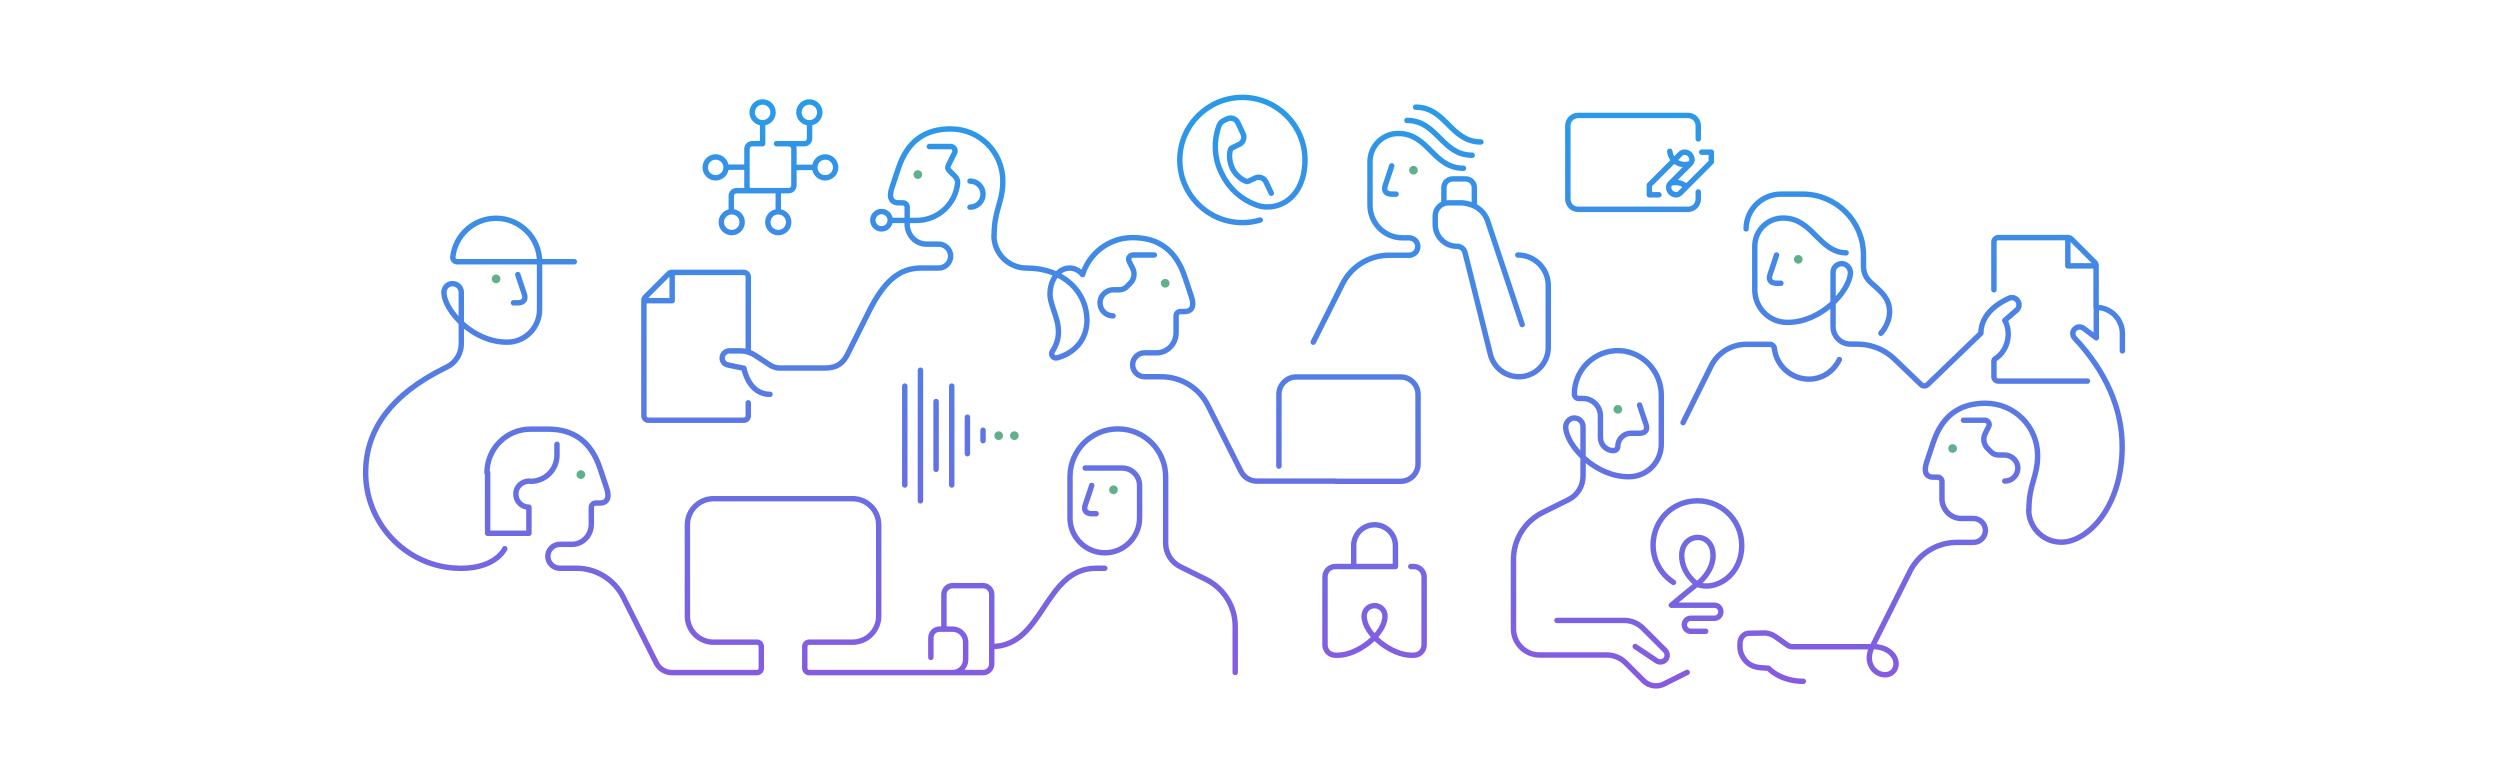 <svg width="1150" height="360" viewBox="0 0 1150 360" fill="none" xmlns="http://www.w3.org/2000/svg">
<path d="M457.2 108.3C457.2 116.6 463.9 123.3 472.2 123.3C489.2 123.3 500 134.3 500 147.3C500 156.9 493.5 162.7 486.3 164.6C484.5 165.1 483.1 163.1 484.1 161.6C491 151.2 483 142.5 483 135.3C483 128.7 487 123.3 492 123.3C494.3 123.3 496.4 124.4 498 126.3C501 116.5 510.2 109.3 521 109.3C533 109.3 540.9 115.1 545 127.3L548 136.3C550 142.3 547 143.3 545 143.3H543C541.9 143.3 541 144.2 541 145.3V153.1C541 158.1 537 162.3 532.1 162.3H526.5C523.5 162.3 521 164.8 521 167.8C521 170.8 523.5 173.3 526.5 173.3H534.2C543.3 173.3 551.6 178.4 555.7 186.6L570.9 216.9C572.3 219.6 575 221.3 578.1 221.3H614.4M424.1 123.3H431.8C434.8 123.3 437.3 120.8 437.3 117.8C437.3 114.8 434.8 112.3 431.8 112.3H426.2C421.2 112.3 417.3 108.1 417.3 103.1V95.3C417.3 94.2 416.4 93.3 415.3 93.3H413.3C411.3 93.3 408.3 92.3 410.3 86.3L413.3 77.3C417.4 65.1 425.3 59.3 437.3 59.3C450.6 59.3 461.3 70 461.3 83.3C461.3 93.3 457.3 96.3 457.3 108.3M427.5 67.4H437.3C438.8 67.4 439.8 69 439.1 70.3L436.2 76.1C435.8 76.9 436 77.8 436.6 78.4L439.3 81.1C440.1 81.9 440.6 83.1 440.5 84.3C439.5 93.9 431.4 101.4 421.6 101.4H409.6M512 145.3C508.6 145.3 505.9 142.5 506 139.1C506.1 135.8 509 133.3 512.2 133.3H514.9C516.2 133.3 517.5 132.8 518.4 131.8L519.9 130.3C521.7 128.5 522.2 125.7 521 123.4L519.4 120.2C518.7 118.9 519.7 117.3 521.2 117.3H531M614.3 221.4H644.3C648.7 221.4 652.3 217.8 652.3 213.4V181.4C652.3 177 648.7 173.4 644.3 173.4H596.3C591.9 173.4 588.3 177 588.3 181.4V214.4M423.7 123.3C413.7 123.3 406.7 129.3 399.7 143.3L390 162.7C388 166.8 385.3 169.3 379.3 169.3H358.7C357.1 169.3 355.6 168.8 354.3 168L347.3 163.4C345.3 162.1 343 161.4 340.6 161.4H335.5C333.7 161.4 332.2 162.9 332.2 164.7C332.2 166.3 333.3 167.6 334.9 167.9L342.2 169.4C342.2 169.4 344.2 181.4 354.2 181.4M446.2 95.3C449.5 95.3 452.2 92.6 452.2 89.3C452.2 86 449.5 83.3 446.2 83.3M344.2 161.3V127.3C344.2 126.2 343.3 125.3 342.2 125.3H309C308.5 125.3 308 125.5 307.6 125.9L296.8 136.7C296.4 137.1 296.2 137.6 296.2 138.1V191.3C296.2 192.4 297.1 193.3 298.2 193.3H342.2C343.3 193.3 344.2 192.4 344.2 191.3V185.3M309.2 126.3V138.3H297.2M243.5 221.3C240.2 221.3 237.3 223.8 237.3 227.1C237.2 230.5 239.9 233.3 243.3 233.3V245.3H224.3V217.3M244.2 221.4C250.8 221.4 256.2 216 256.2 209.4V204.4M232.2 252.4C232.2 252.4 227.6 262.7 208.6 261.3C185.7 259.5 168.1 240.1 168.2 217.2C168.3 197.3 180.3 181.4 204.2 169.5L205.6 168.8C209.7 166.8 212.2 162.6 212.2 158.1V134.5C212.2 132.1 210.2 130.3 207.7 130.5C205.5 130.7 204 132.8 204.2 135C204.8 143.2 217.7 157.6 233.5 157.4C241.7 157.3 248.2 150.6 248.2 142.4V120.4C248.2 109.4 239.2 100.4 228.2 100.4C217.9 100.4 209.4 108.2 208.3 118.2C208.2 119.4 209.1 120.4 210.3 120.4H264.2M238.2 126.3C238.2 126.3 240.4 133.1 241.2 135.3C242.2 138.3 240.2 139.3 238.2 139.3H236.2M502.2 223.3C502.2 223.3 500 230.1 499.2 232.3C498.2 235.3 500.2 236.3 502.2 236.3H504.2M568.2 309.3V288.1C568.2 279 563 270.7 554.9 266.6L542.8 260.6C538.8 258.6 536.2 254.4 536.2 249.9V219.3C536.2 207.1 526.4 197.3 514.2 197.3C502 197.3 492.2 207.1 492.2 219.3V238.3C492.2 247.1 499.4 254.3 508.2 254.3C517 254.3 524.2 247.1 524.2 238.3V223.3C524.2 218.9 520.6 215.3 516.2 215.3H499.2M456.2 297.4C480.2 297.4 480.2 261.4 504.2 261.4H508.2M456.2 297.4V273.4C456.2 271.2 454.4 269.4 452.2 269.4H438.2C436 269.4 434.2 271.2 434.2 273.4V289.4M456.2 297.4V305.4C456.2 307.6 454.4 309.4 452.2 309.4H438.2M428.2 302.4V293.4C428.2 291.2 430 289.4 432.2 289.4H438.2C441.5 289.4 444.2 292.1 444.2 295.4V303.4C444.2 306.7 441.5 309.4 438.2 309.4M438.2 309.4H372.2C371.1 309.4 370.2 308.5 370.2 307.4V297.4C370.2 296.3 371.1 295.4 372.2 295.4H392.2C398.8 295.4 404.2 290 404.2 283.4V241.4C404.2 234.8 398.8 229.4 392.2 229.4H328.2C321.6 229.4 316.2 234.8 316.2 241.4V283.4C316.2 290 321.6 295.4 328.2 295.4H348.2C349.3 295.4 350.2 296.3 350.2 297.4V307.4C350.2 308.5 349.3 309.4 348.2 309.4H309.1C306.1 309.4 303.3 307.7 301.9 305L286.7 274.7C282.6 266.6 274.3 261.4 265.2 261.4H257.5C254.5 261.4 252 258.9 252 255.9C252 252.9 254.5 250.4 257.5 250.4H263.1C268.1 250.4 272 246.2 272 241.2V233.4C272 232.3 272.9 231.4 274 231.4H276C278 231.4 281 230.4 279 224.4L276 215.4C271.9 203.2 264 197.4 252 197.4H244C233 197.4 224 206.4 224 217.4M640.2 76.3C640.2 76.3 638 83.1 637.2 85.3C636.2 88.3 638.2 89.3 640.2 89.3H642.2M673.2 77.4C666.2 77.4 662.2 73.4 658.2 69.4C654.2 65.4 650.2 61.4 643.2 61.4C636 61.4 630.2 67.2 630.2 74.4V94.4C630.2 102.7 636.9 109.4 645.2 109.4H648.2C650.4 109.4 652.2 111.2 652.2 113.4C652.2 115.6 650.4 117.4 648.2 117.4H639C629.9 117.4 621.6 122.5 617.5 130.7L604.1 157.4M647.2 55.4C654.2 55.4 658.2 59.4 662.2 63.4C666.2 67.4 670.2 71.4 677.2 71.4M651.2 49.3C658.2 49.3 662.2 53.3 666.2 57.3C670.2 61.3 674.2 65.3 681.2 65.3M700.2 149.3L684.2 101.3C681.2 93.3 672.2 93.3 672.2 93.3H666.2C662.9 93.3 660.2 96 660.2 99.3V103.3C660.2 108.8 664.7 113.3 670.2 113.3C672 113.3 673.5 114.5 673.9 116.2L676.2 125.3L685.6 163.1C687.1 169.1 692.5 173.3 698.7 173.3C706.1 173.3 712.2 167.3 712.2 159.8V131.3C712.2 123.6 705.9 117.3 698.2 117.3M678.2 94.3V86.3C678.2 84.1 676.4 82.3 674.2 82.3H668.2C666 82.3 664.2 84.1 664.2 86.3V93.3M716.2 285.4H747.2C750.4 285.4 753.4 286.7 755.7 288.9L766 299.2C767.2 300.4 767.2 302.4 766 303.6C765 304.6 763.3 304.8 762.1 304L752.2 297.4M754.2 186.3C754.2 186.3 756.4 193.1 757.2 195.3C758.2 198.3 756.2 199.3 754.2 199.3H750.2C746.9 199.3 744.2 202 744.2 205.3C744.2 206.4 743.3 207.3 742.2 207.3C738.9 207.3 736.2 204.6 736.2 201.3V191.3C736.2 186.9 732.6 183.3 728.2 183.3H726.2C725.1 183.3 724.2 182.4 724.2 181.3C724.2 170 733.6 160.9 744.9 161.3C755.7 161.7 764.2 170.9 764.2 181.8V204.3C764.2 212.5 757.7 219.2 749.5 219.3C733.7 219.5 720.7 204.9 720.2 196.7C720.1 194.6 721.7 192.5 723.8 192.3C726.2 192.1 728.2 193.9 728.2 196.3V219.1C728.2 223.6 725.6 227.8 721.6 229.8L709.5 235.8C701.4 239.9 696.2 248.2 696.2 257.3V289.3C696.2 295.9 701.6 301.3 708.2 301.3H739.2C742.4 301.3 745.4 302.6 747.7 304.8L756.1 313.2C758.5 315.6 762.3 316.2 765.3 314.7L776.1 309.3M817.2 117.3C817.2 117.3 815 124.1 814.2 126.3C813.2 129.3 815.2 130.3 817.2 130.3H819.2M849.2 116.3C843.2 116.3 839.2 112.3 835.2 108.3C831.2 104.3 827.2 100.3 820.2 100.3C813 100.3 807.2 106.1 807.2 113.3V133.3C807.2 141.5 813.7 148.2 821.9 148.3C837.7 148.5 850.7 133.9 851.2 125.7C851.3 123.6 849.7 121.5 847.6 121.3C845.2 121.1 843.2 122.9 843.2 125.3V149.3M803.2 105.3C803.2 96.5 810.4 89.3 819.2 89.3C824.2 89.3 829.2 89.3 829.2 89.3C844.7 89.3 857.2 101.8 857.2 117.3V122.3C857.2 128.3 861.2 130.3 863.2 132.3C865.2 134.3 869.2 137.3 869.2 143.3C869.2 149.3 865.2 153.3 865.2 153.3M843.2 150.3C843.2 154.7 846.8 158.3 851.2 158.3H854.3C860.7 158.3 866.8 160.7 871.4 165.1L883.8 177C884.6 177.7 885.8 177.7 886.6 177L911.2 153.3C911.2 144.1 919.9 139.1 924.1 137.2C925.3 136.6 926.8 136.9 927.8 137.9C929.1 139.2 929.1 141.4 927.6 142.7L922.2 147.4C925.1 152.3 924.2 161 917.7 165.1C917.4 165.3 917.2 165.6 917.2 165.9V173.3C917.2 174.4 918.1 175.3 919.2 175.3H960.2M917.2 133.3V111.3C917.2 110.2 918.1 109.3 919.2 109.3H951.4C951.9 109.3 952.4 109.5 952.8 109.9L963.6 120.7C964 121.1 964.2 121.6 964.2 122.1V141.3M951.2 110.3V122.3H963.2M922.2 221.3C925.6 221.3 928.3 218.5 928.2 215.1C928.1 211.8 925.2 209.3 922 209.3H919.3C918 209.3 916.7 208.8 915.8 207.8L914.3 206.3C912.5 204.5 912 201.7 913.2 199.4L914.8 196.2C915.5 194.9 914.5 193.3 913 193.3H903.2M933.2 234.4C933.2 242.7 939.9 249.4 948.2 249.4C960.2 249.4 976.2 233.4 976.2 205.4C976.2 188.2 968.9 171 954.3 155.5C953.2 154.3 953.2 152.4 954.4 151.3C955.5 150.2 957.2 150.1 958.4 151L964.3 155.4V141.4C970.9 141.4 976.3 146.8 976.3 153.4V161.4M829.5 313.4C818.8 313.4 813.5 307.4 813.5 307.4L809.5 307.1C807.4 306.9 805.4 306.2 803.8 304.8C801.9 303.1 800.6 300.7 800.4 298.1V296C800.4 293.3 802.2 291.4 804.4 291.3L810.7 291.2C812.9 291 815.1 291.7 816.9 293L822.3 296.8C823 297.3 823.8 297.5 824.6 297.5H861.2L878.6 262.8C882.7 254.7 891 249.5 900.1 249.5H907.8C910.8 249.5 913.3 247 913.3 244C913.3 241 910.8 238.5 907.8 238.5H902.2C897.2 238.5 893.3 234.3 893.3 229.3V221.5C893.3 220.4 892.4 219.5 891.3 219.5H889.3C887.3 219.5 884.3 218.5 886.3 212.5L889.3 203.5C893.4 191.3 901.3 185.5 913.3 185.5C926.6 185.5 937.3 196.2 937.3 209.5C937.3 219.5 933.3 222.5 933.3 234.5M846.1 165.4C843.5 170.7 838.4 174.4 832.1 174.4C823.9 174.4 817.1 168.2 816.2 160.2C816.1 159.2 815.2 158.4 814.2 158.4H803.2C796.4 158.4 790.1 162.3 787.1 168.4L774.2 194.4M769.8 267.9C763.5 263.8 759.5 256.4 760.6 248.1C761.8 238.7 769.1 231.5 778.5 230.5C790.8 229.1 801.2 238.7 801.2 250.8C801.2 265.4 788.4 272 780.8 268.8C780.8 268.8 773.6 264 773.6 255.6C773.6 244.6 788.1 244.2 788 255.6C788 260.6 784.9 264.9 782 267.6L776 272.4L768.8 278.4H788.6C790.3 278.4 791.6 279.7 791.6 281.4C791.6 283.1 790.3 284.4 788.6 284.4H777.8C776.1 284.4 774.8 285.7 774.8 287.4C774.8 289.1 776.1 290.4 777.8 290.4H784.6M622.7 260.6V251C622.7 245.7 627 241.4 632.3 241.4C637.6 241.4 641.9 245.7 641.9 251V260.6H614.3C611.6 260.6 609.5 262.7 609.5 265.4V296.6C609.5 299.3 611.6 301.4 614.3 301.4H615.5C624.4 301.4 637.1 291.8 637.1 283.4C637.1 280.7 635 278.6 632.3 278.6C629.6 278.6 627.5 280.7 627.5 283.4C627.5 291.8 640.2 301.4 649.1 301.4H650.3C653 301.4 655.1 299.3 655.1 296.6V265.4C655.1 262.7 652.9 260.6 650.3 260.6C649.3 260.6 648.7 260.6 649.1 260.6M416.2 223.1V177.6M423.4 170.3V230.4M437.8 177.6V223.1M430.6 215.9V184.7M445 191.9V208.7M452.2 202.7V197.9M768.6 84.2L777.6 75.2C778.7 74.1 778.5 72.3 777.3 71C776.1 69.8 774.2 69.6 773.1 70.7L758.7 85.1V89.6H763.1M782.8 70H787.2V74.5L772.8 88.9C771.7 90 769.9 89.8 768.6 88.6C767.4 87.4 767.2 85.5 768.3 84.4L777 75.7M777.4 75.3C777.4 75.3 773.6 76.9 770.1 73.8C770.1 73.8 768.5 72.6 768.1 69.6M775.7 85.8C772.2 82.8 768.4 84.3 768.4 84.3M781.2 88.3V91.5C781.2 94.2 779.1 96.3 776.4 96.3H726C723.3 96.3 721.2 94.2 721.2 91.5V57.9C721.2 55.2 723.3 53.1 726 53.1H776.4C779.1 53.1 781.2 55.2 781.2 57.9V63.9M579.7 101.2C577.1 102 574.3 102.4 571.5 102.4C555.6 102.4 542.7 89.5 542.7 73.6C542.7 57.7 555.6 44.8 571.5 44.8C587.4 44.8 600.3 57.7 600.3 73.6C600.3 87.2 592.5 95.2 582.9 95.2C581.2 95.2 579.5 94.9 577.9 94.3C571 91.8 565.3 86.7 562.1 80L561.7 79.2C558.5 72.5 558.2 64.9 560.7 57.9L560.9 57.6C561.2 56.7 561.9 56 562.8 55.5L564.5 54.7C566.3 53.8 568.5 54.6 569.4 56.4L571.8 61.5C572.7 63.3 571.9 65.5 570.1 66.4L568.4 67.2C568.4 67.2 567.3 67.7 566.6 68.1C565.5 68.6 564.9 73.2 566.9 77.5C568.9 81.7 573.3 83.8 574 83.5C574.7 83.2 575.7 82.7 575.7 82.7L577.4 81.9C579.2 81 581.4 81.8 582.3 83.6L584.8 88.9M350.8 56.6V66.1L346 66.1C344.7 66.1 343.6 67.2 343.6 68.5V85.9C343.6 86.9 344.4 87.7 345.4 87.7H362.8C364.1 87.7 365.2 86.6 365.2 85.3V68.5C365.2 67.2 364.1 66.1 362.8 66.1H357.2M361.6 66.1H370C371.3 66.1 372.4 65 372.4 63.7V56.5M365.2 77H374.8M374.8 77C374.8 79.651 376.949 81.8 379.6 81.8C382.251 81.8 384.4 79.651 384.4 77C384.4 74.349 382.251 72.2 379.6 72.2C376.949 72.2 374.8 74.349 374.8 77ZM343.6 76.9H334M347.2 87.7H338.8C337.5 87.7 336.4 88.8 336.4 90.1V97.3M358 87.7V97.3M409.5 101.3C409.5 103.509 407.709 105.3 405.5 105.3C403.291 105.3 401.5 103.509 401.5 101.3C401.5 99.091 403.291 97.3 405.5 97.3C407.709 97.3 409.5 99.091 409.5 101.3ZM872.2 305.4C872.2 308.2 870 310.4 867.2 310.4C862.2 310.4 857.5 304.8 861.2 297.4C868.2 297.4 872.2 301.4 872.2 305.4ZM377.1 51.7C377.1 54.351 374.951 56.5 372.3 56.5C369.649 56.5 367.5 54.351 367.5 51.7C367.5 49.049 369.649 46.9 372.3 46.9C374.951 46.9 377.1 49.049 377.1 51.7ZM355.6 51.7C355.6 54.351 353.451 56.5 350.8 56.5C348.149 56.5 346 54.351 346 51.7C346 49.049 348.149 46.9 350.8 46.9C353.451 46.9 355.6 49.049 355.6 51.7ZM362.8 102.2C362.8 104.851 360.651 107 358 107C355.349 107 353.2 104.851 353.2 102.2C353.2 99.549 355.349 97.4 358 97.4C360.651 97.4 362.8 99.549 362.8 102.2ZM341.4 102.2C341.4 104.851 339.251 107 336.6 107C333.949 107 331.8 104.851 331.8 102.2C331.8 99.549 333.949 97.4 336.6 97.4C339.251 97.4 341.4 99.549 341.4 102.2ZM334 77C334 79.651 331.851 81.8 329.2 81.8C326.549 81.8 324.4 79.651 324.4 77C324.4 74.349 326.549 72.2 329.2 72.2C331.851 72.2 334 74.349 334 77Z" stroke="url(#paint0_linear_506_2622)" stroke-width="2.5" stroke-miterlimit="10" stroke-linecap="round" stroke-linejoin="round"/>
<path d="M422.2 82.3C423.305 82.3 424.2 81.405 424.2 80.3C424.2 79.195 423.305 78.3 422.2 78.3C421.096 78.3 420.2 79.195 420.2 80.3C420.2 81.405 421.096 82.3 422.2 82.3Z" fill="#60B18B"/>
<path d="M536 132.3C537.105 132.3 538 131.405 538 130.3C538 129.195 537.105 128.3 536 128.3C534.895 128.3 534 129.195 534 130.3C534 131.405 534.895 132.3 536 132.3Z" fill="#60B18B"/>
<path d="M267.2 220.3C268.305 220.3 269.2 219.405 269.2 218.3C269.2 217.195 268.305 216.3 267.2 216.3C266.096 216.3 265.2 217.195 265.2 218.3C265.2 219.405 266.096 220.3 267.2 220.3Z" fill="#60B18B"/>
<path d="M228.2 130.3C229.305 130.3 230.2 129.405 230.2 128.3C230.2 127.195 229.305 126.3 228.2 126.3C227.096 126.3 226.2 127.195 226.2 128.3C226.2 129.405 227.096 130.3 228.2 130.3Z" fill="#60B18B"/>
<path d="M512.2 227.3C513.305 227.3 514.2 226.405 514.2 225.3C514.2 224.195 513.305 223.3 512.2 223.3C511.096 223.3 510.2 224.195 510.2 225.3C510.2 226.405 511.096 227.3 512.2 227.3Z" fill="#60B18B"/>
<path d="M650.2 80.3C651.305 80.3 652.2 79.405 652.2 78.3C652.2 77.195 651.305 76.3 650.2 76.3C649.096 76.3 648.2 77.195 648.2 78.3C648.2 79.405 649.096 80.3 650.2 80.3Z" fill="#60B18B"/>
<path d="M744.2 190.3C745.305 190.3 746.2 189.405 746.2 188.3C746.2 187.195 745.305 186.3 744.2 186.3C743.096 186.3 742.2 187.195 742.2 188.3C742.2 189.405 743.096 190.3 744.2 190.3Z" fill="#60B18B"/>
<path d="M827.2 121.3C828.305 121.3 829.2 120.405 829.2 119.3C829.2 118.195 828.305 117.3 827.2 117.3C826.096 117.3 825.2 118.195 825.2 119.3C825.2 120.405 826.096 121.3 827.2 121.3Z" fill="#60B18B"/>
<path d="M898.2 208.3C899.305 208.3 900.2 207.405 900.2 206.3C900.2 205.195 899.305 204.3 898.2 204.3C897.096 204.3 896.2 205.195 896.2 206.3C896.2 207.405 897.096 208.3 898.2 208.3Z" fill="#60B18B"/>
<path d="M459.4 202.4C460.504 202.4 461.4 201.505 461.4 200.4C461.4 199.296 460.504 198.4 459.4 198.4C458.295 198.4 457.4 199.296 457.4 200.4C457.4 201.505 458.295 202.4 459.4 202.4Z" fill="#60B18B"/>
<path d="M466.6 202.4C467.705 202.4 468.6 201.505 468.6 200.4C468.6 199.296 467.705 198.4 466.6 198.4C465.496 198.4 464.6 199.296 464.6 200.4C464.6 201.505 465.496 202.4 466.6 202.4Z" fill="#60B18B"/>
<defs>
<linearGradient id="paint0_linear_506_2622" x1="572.249" y1="44.8" x2="572.249" y2="315.518" gradientUnits="userSpaceOnUse">
<stop stop-color="#279BE8"/>
<stop offset="1" stop-color="#875AE0"/>
</linearGradient>
</defs>
</svg>
